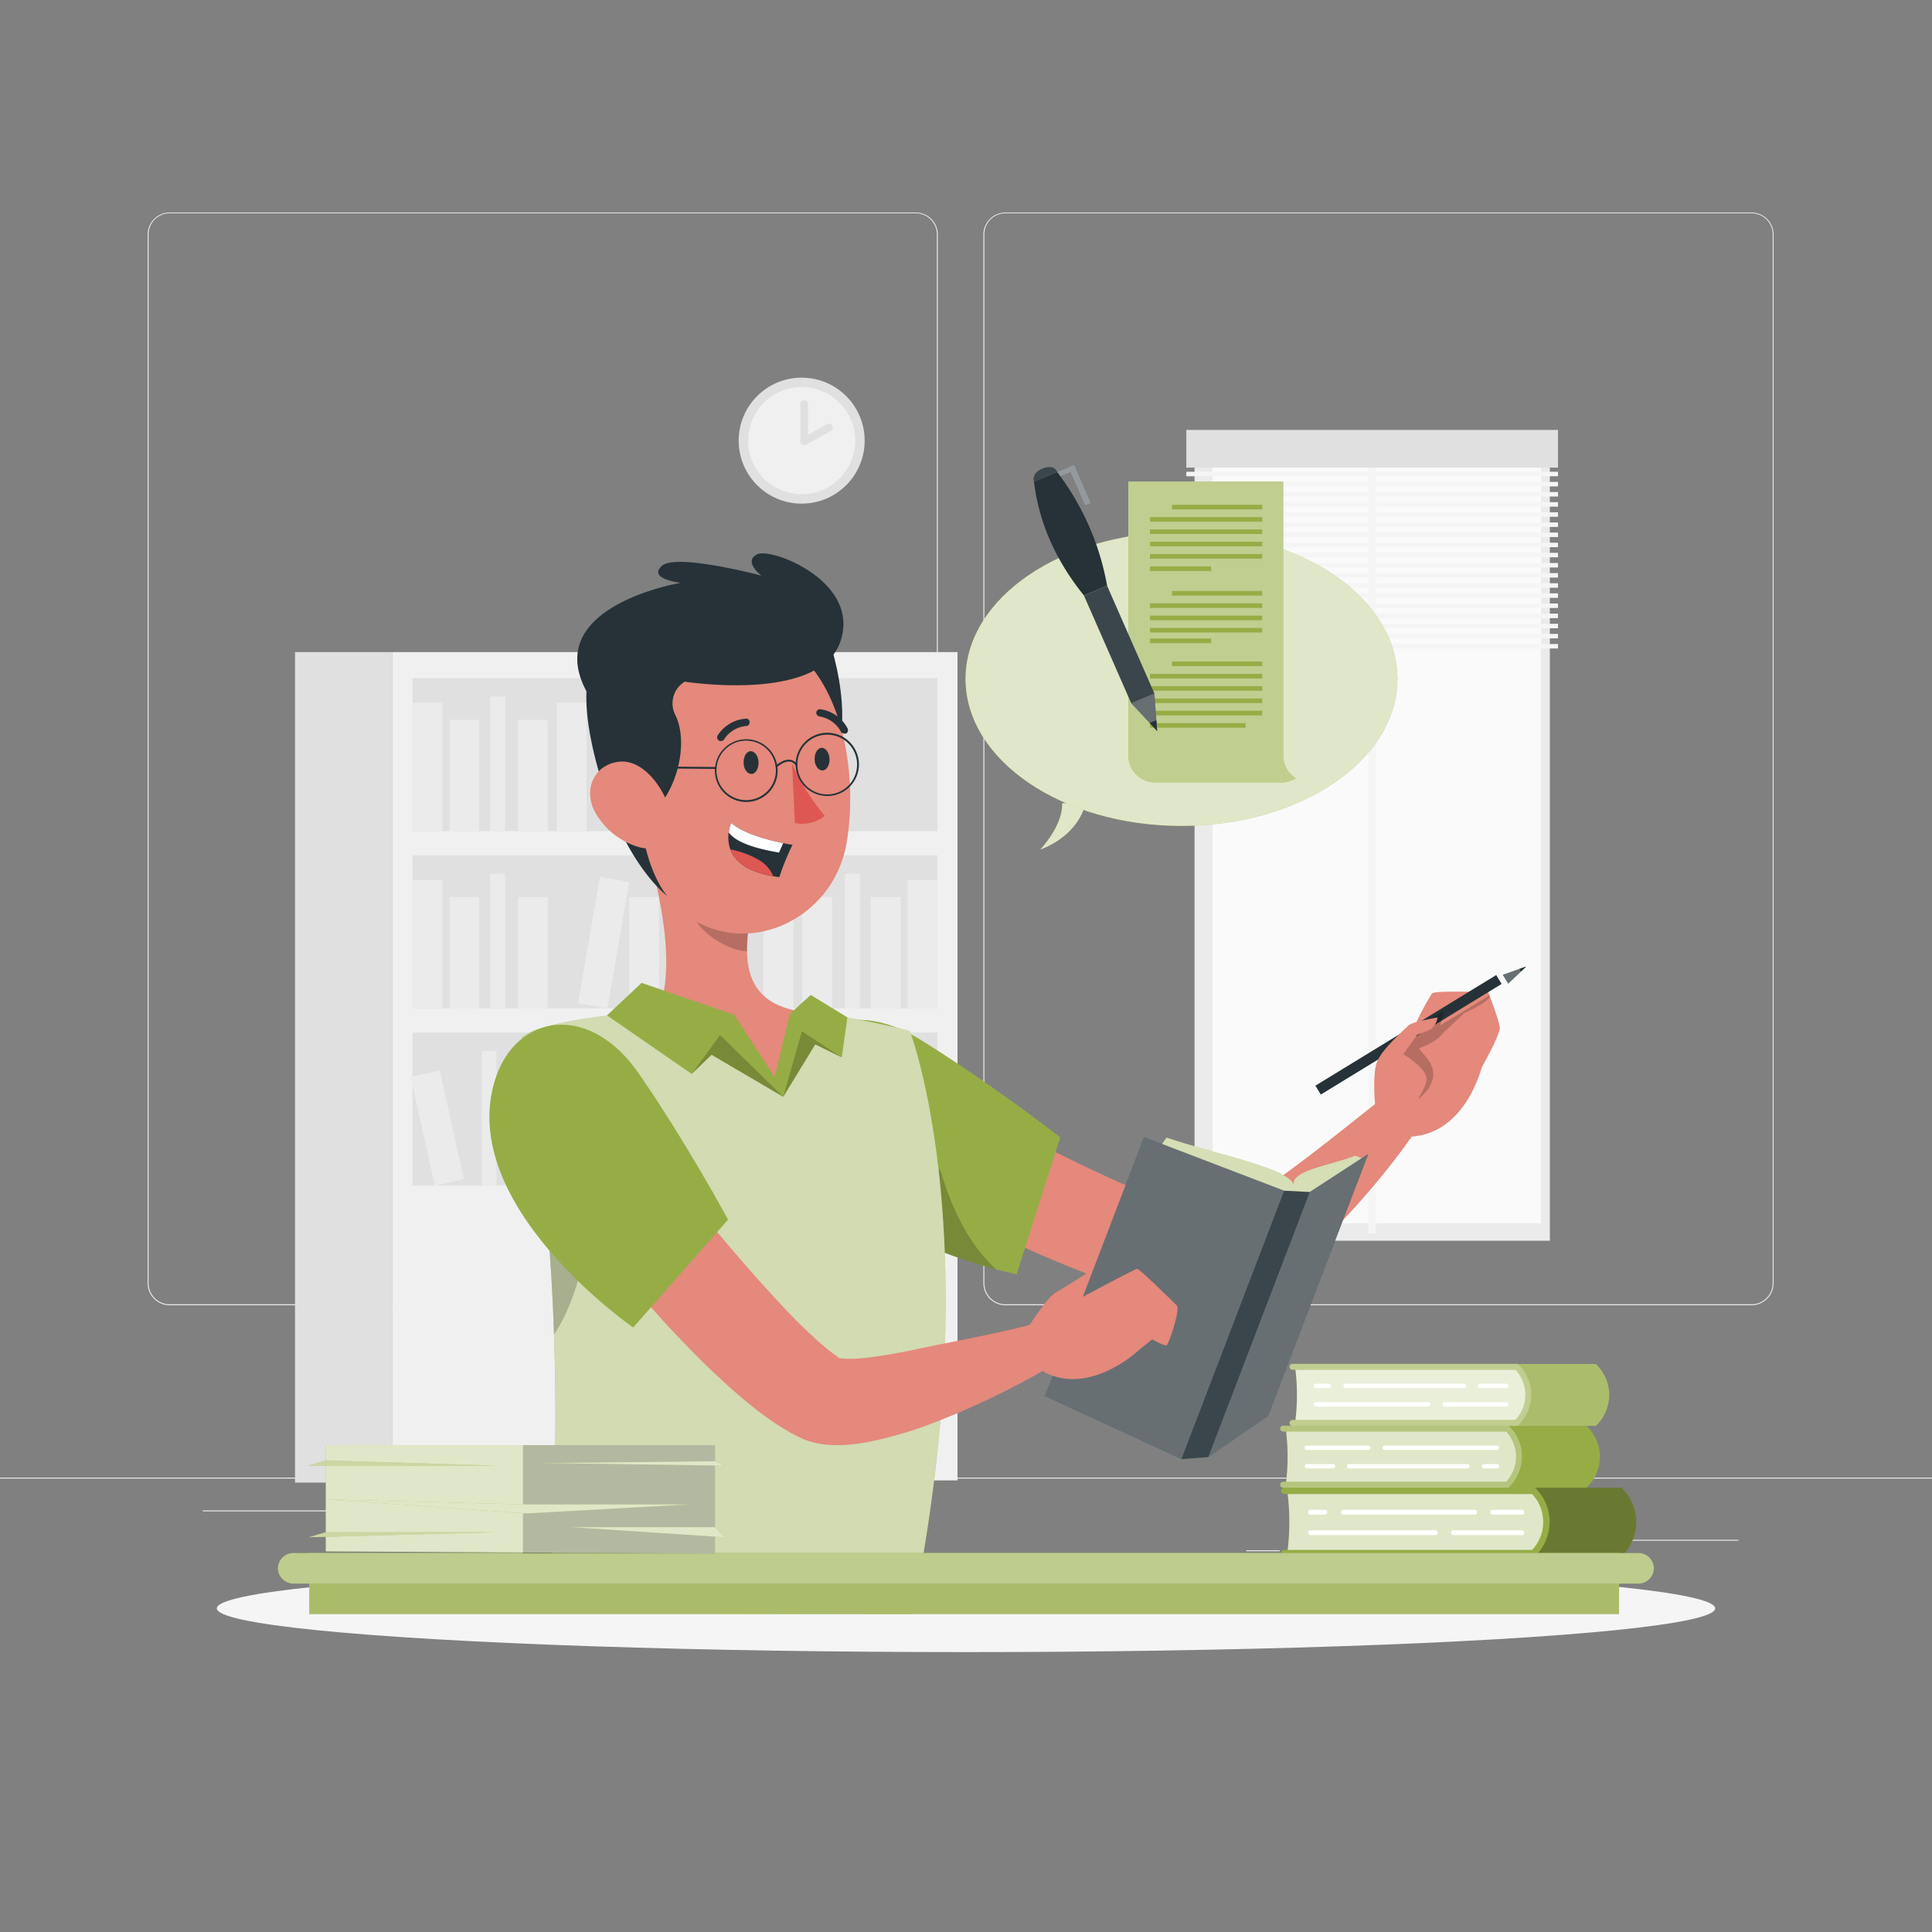 <svg xmlns="http://www.w3.org/2000/svg" viewBox="0 0 500 500"><rect x="0" y="0" width="500" height="500" fill="#808080" stroke="none"/><g id="freepik--background-complete--inject-21"><rect y="382.4" width="500" height="0.25" style="fill:#ebebeb"></rect><rect x="416.78" y="398.49" width="33.12" height="0.25" style="fill:#ebebeb"></rect><rect x="322.53" y="401.21" width="8.69" height="0.25" style="fill:#ebebeb"></rect><rect x="396.59" y="389.21" width="19.19" height="0.25" style="fill:#ebebeb"></rect><rect x="52.46" y="390.89" width="43.19" height="0.25" style="fill:#ebebeb"></rect><rect x="104.56" y="390.89" width="6.33" height="0.25" style="fill:#ebebeb"></rect><rect x="131.47" y="395.11" width="93.68" height="0.25" style="fill:#ebebeb"></rect><path d="M237,337.8H43.91a5.71,5.71,0,0,1-5.7-5.71V60.66A5.71,5.71,0,0,1,43.91,55H237a5.71,5.71,0,0,1,5.71,5.71V332.09A5.71,5.71,0,0,1,237,337.8ZM43.91,55.2a5.46,5.46,0,0,0-5.45,5.46V332.09a5.46,5.46,0,0,0,5.45,5.46H237a5.47,5.47,0,0,0,5.46-5.46V60.66A5.47,5.47,0,0,0,237,55.2Z" style="fill:#ebebeb"></path><path d="M453.31,337.8H260.21a5.72,5.72,0,0,1-5.71-5.71V60.66A5.72,5.72,0,0,1,260.21,55h193.1A5.71,5.71,0,0,1,459,60.66V332.09A5.71,5.71,0,0,1,453.31,337.8ZM260.21,55.2a5.47,5.47,0,0,0-5.46,5.46V332.09a5.47,5.47,0,0,0,5.46,5.46h193.1a5.47,5.47,0,0,0,5.46-5.46V60.66a5.47,5.47,0,0,0-5.46-5.46Z" style="fill:#ebebeb"></path><rect x="101.58" y="168.76" width="146.22" height="214.37" style="fill:#f0f0f0"></rect><rect x="106.75" y="175.51" width="135.88" height="39.59" style="fill:#e0e0e0"></rect><rect x="106.75" y="181.92" width="7.72" height="33.18" style="fill:#ebebeb"></rect><rect x="144.08" y="181.92" width="7.72" height="33.18" style="fill:#ebebeb"></rect><rect x="189.32" y="181.5" width="7.72" height="33.18" transform="translate(-30.84 35.69) rotate(-9.78)" style="fill:#ebebeb"></rect><rect x="116.32" y="186.29" width="7.72" height="28.81" style="fill:#ebebeb"></rect><rect x="134.06" y="186.29" width="7.72" height="28.81" style="fill:#ebebeb"></rect><rect x="178.84" y="186.29" width="7.72" height="28.81" style="fill:#ebebeb"></rect><rect x="157.43" y="185.8" width="7.72" height="28.81" transform="translate(-39.59 39.75) rotate(-12.53)" style="fill:#ebebeb"></rect><rect x="126.85" y="180.27" width="3.86" height="34.83" style="fill:#ebebeb"></rect><rect x="172.76" y="180.27" width="3.86" height="34.83" style="fill:#ebebeb"></rect><rect x="106.75" y="221.37" width="135.88" height="39.59" transform="translate(349.38 482.33) rotate(180)" style="fill:#e0e0e0"></rect><rect x="234.91" y="227.78" width="7.72" height="33.18" transform="translate(477.55 488.74) rotate(180)" style="fill:#ebebeb"></rect><rect x="197.59" y="227.78" width="7.72" height="33.18" transform="translate(402.9 488.74) rotate(180)" style="fill:#ebebeb"></rect><rect x="152.34" y="227.37" width="7.72" height="33.18" transform="translate(268.71 510.9) rotate(-170.22)" style="fill:#ebebeb"></rect><rect x="225.35" y="232.15" width="7.72" height="28.81" transform="translate(458.42 493.11) rotate(180)" style="fill:#ebebeb"></rect><rect x="207.61" y="232.15" width="7.72" height="28.81" transform="translate(422.93 493.11) rotate(180)" style="fill:#ebebeb"></rect><rect x="162.82" y="232.15" width="7.72" height="28.81" transform="translate(333.37 493.11) rotate(180)" style="fill:#ebebeb"></rect><rect x="184.23" y="231.66" width="7.72" height="28.81" transform="translate(318.34 527.07) rotate(-167.47)" style="fill:#ebebeb"></rect><rect x="218.67" y="226.13" width="3.86" height="34.83" transform="translate(441.21 487.09) rotate(180)" style="fill:#ebebeb"></rect><rect x="172.76" y="226.13" width="3.86" height="34.83" transform="translate(349.38 487.09) rotate(180)" style="fill:#ebebeb"></rect><rect x="106.75" y="227.78" width="7.72" height="33.18" style="fill:#ebebeb"></rect><rect x="116.32" y="232.15" width="7.72" height="28.81" style="fill:#ebebeb"></rect><rect x="134.06" y="232.15" width="7.72" height="28.81" style="fill:#ebebeb"></rect><rect x="126.85" y="226.13" width="3.86" height="34.83" style="fill:#ebebeb"></rect><rect x="106.75" y="267.23" width="135.88" height="39.59" style="fill:#e0e0e0"></rect><rect x="184.74" y="273.64" width="7.72" height="33.18" style="fill:#ebebeb"></rect><rect x="229.99" y="273.23" width="7.72" height="33.18" transform="translate(-45.83 43.93) rotate(-9.78)" style="fill:#ebebeb"></rect><rect x="156.98" y="278.01" width="7.72" height="28.81" style="fill:#ebebeb"></rect><rect x="174.73" y="278.01" width="7.72" height="28.81" style="fill:#ebebeb"></rect><rect x="219.51" y="278.01" width="7.72" height="28.81" style="fill:#ebebeb"></rect><rect x="198.1" y="277.52" width="7.72" height="28.81" transform="translate(-58.51 50.76) rotate(-12.53)" style="fill:#ebebeb"></rect><rect x="167.52" y="271.99" width="3.86" height="34.83" style="fill:#ebebeb"></rect><rect x="213.43" y="271.99" width="3.86" height="34.83" style="fill:#ebebeb"></rect><rect x="141.18" y="273.23" width="7.72" height="33.18" transform="translate(-47.12 28.85) rotate(-9.78)" style="fill:#ebebeb"></rect><rect x="130.7" y="278.01" width="7.72" height="28.81" style="fill:#ebebeb"></rect><rect x="109.29" y="277.52" width="7.72" height="28.81" transform="translate(-60.63 31.49) rotate(-12.53)" style="fill:#ebebeb"></rect><rect x="124.63" y="271.99" width="3.86" height="34.83" style="fill:#ebebeb"></rect><rect x="76.36" y="168.76" width="25.23" height="214.94" transform="translate(177.94 552.46) rotate(180)" style="fill:#e0e0e0"></rect><rect x="309.15" y="113.96" width="91.95" height="207.14" style="fill:#ebebeb"></rect><rect x="256.61" y="174.41" width="199.37" height="85.01" transform="translate(573.21 -139.38) rotate(90)" style="fill:#fafafa"></rect><rect x="354.14" y="116.85" width="1.95" height="202.31" style="fill:#f5f5f5"></rect><rect x="307.02" y="111.27" width="96.19" height="9.75" style="fill:#e0e0e0"></rect><rect x="307.02" y="122.09" width="96.19" height="1.16" style="fill:#f5f5f5"></rect><rect x="307.02" y="124.72" width="96.19" height="1.16" style="fill:#f5f5f5"></rect><rect x="307.02" y="127.34" width="96.19" height="1.16" style="fill:#f5f5f5"></rect><rect x="307.02" y="129.96" width="96.19" height="1.16" style="fill:#f5f5f5"></rect><rect x="307.02" y="132.58" width="96.19" height="1.16" style="fill:#f5f5f5"></rect><rect x="307.02" y="135.21" width="96.19" height="1.16" style="fill:#f5f5f5"></rect><rect x="307.02" y="137.83" width="96.19" height="1.16" style="fill:#f5f5f5"></rect><rect x="307.02" y="140.45" width="96.19" height="1.16" style="fill:#f5f5f5"></rect><rect x="307.02" y="143.07" width="96.19" height="1.16" style="fill:#f5f5f5"></rect><rect x="307.02" y="145.7" width="96.19" height="1.16" style="fill:#f5f5f5"></rect><rect x="307.02" y="148.32" width="96.19" height="1.16" style="fill:#f5f5f5"></rect><rect x="307.02" y="150.94" width="96.19" height="1.16" style="fill:#f5f5f5"></rect><rect x="307.02" y="153.56" width="96.19" height="1.16" style="fill:#f5f5f5"></rect><rect x="307.02" y="156.18" width="96.19" height="1.16" style="fill:#f5f5f5"></rect><rect x="307.02" y="158.81" width="96.19" height="1.16" style="fill:#f5f5f5"></rect><rect x="307.02" y="161.43" width="96.19" height="1.16" style="fill:#f5f5f5"></rect><rect x="307.02" y="164.05" width="96.19" height="1.16" style="fill:#f5f5f5"></rect><rect x="307.02" y="166.67" width="96.19" height="1.16" style="fill:#f5f5f5"></rect><circle cx="207.47" cy="114.04" r="16.3" style="fill:#e0e0e0"></circle><circle cx="207.47" cy="114.04" r="13.86" style="fill:#f0f0f0"></circle><polyline points="208.12 104.53 208.12 114.22 214.54 110.59" style="fill:#f0f0f0"></polyline><path d="M208.12,115.23a1,1,0,0,1-1-1v-9.7a1,1,0,1,1,2,0v8l4.93-2.79a1,1,0,0,1,1.36.38,1,1,0,0,1-.37,1.36l-6.43,3.64A1.05,1.05,0,0,1,208.12,115.23Z" style="fill:#e0e0e0"></path></g><g id="freepik--Shadow--inject-21"><ellipse id="freepik--path--inject-21" cx="250" cy="416.24" rx="193.89" ry="11.32" style="fill:#f5f5f5"></ellipse></g><g id="freepik--speech-bubble--inject-21"><path d="M281,207.62s-1.18,8.19-11.8,12.26c0,0,5.9-6.13,5.69-12Z" style="fill:#96AD46"></path><path d="M281,207.62s-1.18,8.19-11.8,12.26c0,0,5.9-6.13,5.69-12Z" style="fill:#fff;opacity:0.7"></path><ellipse cx="305.76" cy="175.72" rx="55.88" ry="38.03" style="fill:#96AD46"></ellipse><ellipse cx="305.76" cy="175.72" rx="55.88" ry="38.03" style="fill:#fff;opacity:0.7"></ellipse><path d="M292,124.62v70.9a7,7,0,0,0,7,7h32.6a7.33,7.33,0,0,0,3.81-1.08,7,7,0,0,1-3.3-5.94v-70.9Z" style="fill:#96AD46"></path><path d="M292,124.62v70.9a7,7,0,0,0,7,7h32.6a7.33,7.33,0,0,0,3.81-1.08,7,7,0,0,1-3.3-5.94v-70.9Z" style="fill:#fff;opacity:0.4"></path><rect x="303.3" y="130.64" width="23.36" height="1.19" style="fill:#96AD46"></rect><rect x="297.61" y="133.83" width="29.05" height="1.19" style="fill:#96AD46"></rect><rect x="297.61" y="137.01" width="29.05" height="1.19" style="fill:#96AD46"></rect><rect x="297.61" y="140.2" width="29.05" height="1.19" style="fill:#96AD46"></rect><rect x="297.61" y="143.39" width="29.05" height="1.19" style="fill:#96AD46"></rect><rect x="297.61" y="146.58" width="15.83" height="1.19" style="fill:#96AD46"></rect><rect x="303.3" y="171.2" width="23.36" height="1.19" style="fill:#96AD46"></rect><rect x="297.61" y="174.39" width="29.05" height="1.19" style="fill:#96AD46"></rect><rect x="297.61" y="177.57" width="29.05" height="1.19" style="fill:#96AD46"></rect><rect x="297.61" y="180.76" width="29.05" height="1.19" style="fill:#96AD46"></rect><rect x="297.61" y="183.95" width="29.05" height="1.19" style="fill:#96AD46"></rect><rect x="297.61" y="187.14" width="24.73" height="1.19" style="fill:#96AD46"></rect><rect x="303.3" y="152.95" width="23.36" height="1.19" style="fill:#96AD46"></rect><rect x="297.61" y="156.14" width="29.05" height="1.19" style="fill:#96AD46"></rect><rect x="297.61" y="159.33" width="29.05" height="1.19" style="fill:#96AD46"></rect><rect x="297.61" y="162.51" width="29.05" height="1.19" style="fill:#96AD46"></rect><rect x="297.61" y="165.26" width="15.83" height="1.19" style="fill:#96AD46"></rect><polygon points="282.36 130.19 278.58 121.58 278.61 121.57 278.04 120.25 277.99 120.27 276.45 120.92 276.45 120.92 272.04 122.78 272.62 124.09 277.03 122.23 280.81 130.85 282.36 130.19" style="fill:#263238"></polygon><polygon points="282.36 130.19 278.58 121.58 278.61 121.57 278.04 120.25 277.99 120.27 276.45 120.92 276.45 120.92 272.04 122.78 272.62 124.09 277.03 122.23 280.81 130.85 282.36 130.19" style="fill:#fff;opacity:0.5"></polygon><path d="M280.52,154.11q-11-13.63-12.93-29.44l6-2.52a68.24,68.24,0,0,1,12.93,29.44Z" style="fill:#263238"></path><polygon points="292.76 182 299.47 189.18 298.76 179.48 292.76 182" style="fill:#263238"></polygon><polygon points="292.76 182 297.41 186.98 299.47 189.18 298.76 179.48 292.76 182" style="fill:#fff;opacity:0.3"></polygon><polygon points="297.53 187.11 298.87 188.54 299.47 189.18 299.26 186.38 297.53 187.11" style="fill:#263238"></polygon><polygon points="292.76 182 280.52 154.11 286.51 151.59 298.76 179.48 292.76 182" style="fill:#263238"></polygon><polygon points="292.76 182 280.52 154.11 286.51 151.59 298.76 179.48 292.76 182" style="fill:#fff;opacity:0.1"></polygon><path d="M267.59,124.67l6-2.52s-.57-2.12-3.69-.92S267.59,124.67,267.59,124.67Z" style="fill:#263238"></path><path d="M267.59,124.67l6-2.52s-.57-2.12-3.69-.92S267.59,124.67,267.59,124.67Z" style="fill:#fff;opacity:0.1"></path></g><g id="freepik--Books--inject-21"><path d="M333.18,386h76.37V402h-76.4A62.45,62.45,0,0,0,333.18,386Z" style="fill:#96AD46"></path><path d="M333.18,386h76.37V402h-76.4A62.45,62.45,0,0,0,333.18,386Z" style="fill:#fff;opacity:0.7"></path><path d="M397.06,401.37a10.57,10.57,0,0,0,0-14.94L395.63,385h24l.25.24a12.25,12.25,0,0,1,0,17.31l-.25.25h-24Z" style="fill:#96AD46"></path><g style="opacity:0.3"><path d="M397.06,401.37a10.57,10.57,0,0,0,0-14.94L395.63,385h24l.25.24a12.25,12.25,0,0,1,0,17.31l-.25.25h-24Z"></path></g><path d="M332.4,402.8h64.82l.07-.07a12.57,12.57,0,0,0,3.75-8.4,12.18,12.18,0,0,0-3.57-9.09l-.25-.24H332.4a.83.83,0,0,0-.84.83h0a.83.83,0,0,0,.84.84h64.12a10.56,10.56,0,0,1,0,14.45H332.4a.84.84,0,0,0-.84.84h0A.84.84,0,0,0,332.4,402.8Z" style="fill:#96AD46"></path><path d="M339.17,392h3.67a.63.63,0,0,0,.63-.63h0a.63.63,0,0,0-.63-.63h-3.67a.63.63,0,0,0-.63.63h0A.63.63,0,0,0,339.17,392Z" style="fill:#fff"></path><path d="M347.66,392h34a.63.63,0,0,0,.63-.63h0a.63.63,0,0,0-.63-.63h-34a.63.63,0,0,0-.63.63h0A.63.63,0,0,0,347.66,392Z" style="fill:#fff"></path><path d="M386.32,392h7.54a.63.63,0,0,0,.63-.63h0a.63.63,0,0,0-.63-.63h-7.54a.63.63,0,0,0-.63.63h0A.63.63,0,0,0,386.32,392Z" style="fill:#fff"></path><path d="M339.17,397.28h32.27a.63.63,0,0,0,.63-.63h0a.63.63,0,0,0-.63-.63H339.17a.63.63,0,0,0-.63.63h0A.63.63,0,0,0,339.17,397.28Z" style="fill:#fff"></path><path d="M376.16,397.28h17.7a.63.63,0,0,0,.63-.63h0a.63.63,0,0,0-.63-.63h-17.7a.63.63,0,0,0-.63.63h0A.63.63,0,0,0,376.16,397.28Z" style="fill:#fff"></path><path d="M335.2,353.89h68.73v14.33H335.18A55.88,55.88,0,0,0,335.2,353.89Z" style="fill:#96AD46"></path><path d="M335.2,353.89h68.73v14.33H335.18A55.88,55.88,0,0,0,335.2,353.89Z" style="fill:#fff;opacity:0.8"></path><path d="M392.7,367.69a9.52,9.52,0,0,0,0-13.45L391.41,353H413l.22.22a11,11,0,0,1,0,15.58L413,369h-21.6Z" style="fill:#96AD46"></path><g style="opacity:0.2"><path d="M392.7,367.69a9.52,9.52,0,0,0,0-13.45L391.41,353H413l.22.22a11,11,0,0,1,0,15.58L413,369h-21.6Z" style="fill:#fff"></path></g><path d="M334.5,369h58.34l.06-.06a11.28,11.28,0,0,0,3.38-7.55,10.94,10.94,0,0,0-3.22-8.19l-.22-.22H334.5a.76.76,0,0,0-.76.76h0a.76.76,0,0,0,.76.75h57.71a9.52,9.52,0,0,1,0,13H334.5a.75.75,0,0,0-.76.75h0A.75.75,0,0,0,334.5,369Z" style="fill:#96AD46"></path><g style="opacity:0.4"><path d="M334.5,369h58.34l.06-.06a11.28,11.28,0,0,0,3.38-7.55,10.94,10.94,0,0,0-3.22-8.19l-.22-.22H334.5a.76.76,0,0,0-.76.76h0a.76.76,0,0,0,.76.75h57.71a9.52,9.52,0,0,1,0,13H334.5a.75.75,0,0,0-.76.75h0A.75.75,0,0,0,334.5,369Z" style="fill:#fff"></path></g><path d="M340.6,359.23h3.3a.56.56,0,0,0,.56-.56h0a.56.56,0,0,0-.56-.57h-3.3a.57.57,0,0,0-.57.57h0A.57.57,0,0,0,340.6,359.23Z" style="fill:#fff"></path><path d="M348.24,359.23h30.64a.57.57,0,0,0,.57-.56h0a.57.57,0,0,0-.57-.57H348.24a.56.56,0,0,0-.57.57h0A.56.56,0,0,0,348.24,359.23Z" style="fill:#fff"></path><path d="M383,359.23h6.79a.56.56,0,0,0,.56-.56h0a.56.56,0,0,0-.56-.57H383a.57.57,0,0,0-.57.57h0A.57.57,0,0,0,383,359.23Z" style="fill:#fff"></path><path d="M340.6,364h29a.57.57,0,0,0,.57-.57h0a.57.57,0,0,0-.57-.56h-29a.57.57,0,0,0-.57.56h0A.57.57,0,0,0,340.6,364Z" style="fill:#fff"></path><path d="M373.88,364h15.94a.56.56,0,0,0,.56-.57h0a.56.56,0,0,0-.56-.56H373.88a.56.56,0,0,0-.56.56h0A.56.56,0,0,0,373.88,364Z" style="fill:#fff"></path><path d="M332.78,369.91h68.73v14.33H332.76A55.88,55.88,0,0,0,332.78,369.91Z" style="fill:#96AD46"></path><path d="M332.78,369.91h68.73v14.33H332.76A55.88,55.88,0,0,0,332.78,369.91Z" style="fill:#fff;opacity:0.7"></path><path d="M390.28,383.71a9.52,9.52,0,0,0,0-13.45L389,369h21.6l.22.23a11,11,0,0,1,0,15.57l-.22.23H389Z" style="fill:#96AD46"></path><path d="M332.08,385h58.34l.06-.07a11.28,11.28,0,0,0,3.38-7.55,10.9,10.9,0,0,0-3.22-8.18l-.22-.23H332.08a.76.76,0,0,0-.76.76h0a.75.75,0,0,0,.76.75h57.71a9.52,9.52,0,0,1,0,13H332.08a.75.75,0,0,0-.76.75h0A.76.76,0,0,0,332.08,385Z" style="fill:#96AD46"></path><g style="opacity:0.3"><path d="M332.08,385h58.34l.06-.07a11.28,11.28,0,0,0,3.38-7.55,10.9,10.9,0,0,0-3.22-8.18l-.22-.23H332.08a.76.76,0,0,0-.76.76h0a.75.75,0,0,0,.76.75h57.71a9.52,9.52,0,0,1,0,13H332.08a.75.75,0,0,0-.76.75h0A.76.76,0,0,0,332.08,385Z" style="fill:#fff"></path></g><path d="M387.4,378.9h-3.3a.57.57,0,0,0-.57.56h0a.57.57,0,0,0,.57.57h3.3a.56.56,0,0,0,.56-.57h0A.56.56,0,0,0,387.4,378.9Z" style="fill:#fff"></path><path d="M379.76,378.9H349.12a.56.56,0,0,0-.57.56h0a.56.56,0,0,0,.57.57h30.64a.57.57,0,0,0,.57-.57h0A.57.57,0,0,0,379.76,378.9Z" style="fill:#fff"></path><path d="M345,378.9h-6.79a.57.57,0,0,0-.57.56h0a.57.57,0,0,0,.57.57H345a.56.56,0,0,0,.56-.57h0A.56.56,0,0,0,345,378.9Z" style="fill:#fff"></path><path d="M387.4,374.12h-29a.56.56,0,0,0-.57.57h0a.56.56,0,0,0,.57.56h29a.56.56,0,0,0,.56-.56h0A.56.56,0,0,0,387.4,374.12Z" style="fill:#fff"></path><path d="M354.11,374.12H338.18a.57.57,0,0,0-.57.57h0a.57.57,0,0,0,.57.56h15.93a.56.56,0,0,0,.57-.56h0A.56.56,0,0,0,354.11,374.12Z" style="fill:#fff"></path></g><g id="freepik--Character--inject-21"><path d="M255.18,289.14l14.07,7.1c4.73,2.35,9.47,4.68,14.21,6.9s9.48,4.33,14.16,6.28c2.35,1,4.68,1.86,7,2.67s4.52,1.53,6.55,2c1,.26,1.95.45,2.74.57.4.06,0,0-.2.06a.88.88,0,0,0-.29.07c-.07,0,0,0,0,.05a1.49,1.49,0,0,0,.25,0,11.73,11.73,0,0,0,2.09-.64,28.36,28.36,0,0,0,2.8-1.31c2-1,4-2.31,6.13-3.64s4.19-2.79,6.28-4.31c8.41-6,16.79-12.82,25.14-19.4l9.27,8.57c-3.26,4.67-6.68,9-10.3,13.27s-7.41,8.41-11.47,12.45A104.55,104.55,0,0,1,330,331.39a50.09,50.09,0,0,1-4.28,2.69,31.85,31.85,0,0,1-5.43,2.44c-.51.19-1.14.36-1.71.52s-1.25.3-2,.41a19.23,19.23,0,0,1-2.31.25c-.84,0-2,0-2.24,0-1.91-.11-3.65-.32-5.31-.58a84.53,84.53,0,0,1-9.2-2q-4.33-1.23-8.43-2.62c-5.49-1.85-10.74-4-15.93-6.14s-10.25-4.52-15.25-7c-2.5-1.22-5-2.45-7.46-3.75s-4.87-2.59-7.43-4Z" style="fill:#e4897b"></path><polygon points="378.75 258.5 381.32 257.45 381.68 256.7 378.75 258.5" style="opacity:0.2"></polygon><path d="M384.74,255.68l-8.26,4.54-7.3,4.1,14.33,11.86s4-7,4.61-9.83C388.41,264.93,384.74,255.68,384.74,255.68Z" style="fill:#e4897b"></path><path d="M367.32,263a58,58,0,0,1,3.31-5.93c.7-.69,11.69-.36,11.69-.36L380.54,258l-4.44,4-4.48,4.05Z" style="fill:#e4897b"></path><path d="M355.9,286.15,367.32,263l16.56,11.78S380,293.39,365,294.18Z" style="fill:#e4897b"></path><rect x="338.62" y="266.44" width="55.05" height="2.7" transform="matrix(0.85, -0.52, 0.52, 0.85, -85.95, 230.58)" style="fill:#263238"></rect><polygon points="390.33 254.57 394.96 250.15 388.92 252.27 390.33 254.57" style="fill:#263238"></polygon><polygon points="390.33 254.57 393.54 251.51 394.96 250.15 388.92 252.27 390.33 254.57" style="fill:#fff;opacity:0.3"></polygon><polygon points="393.63 251.43 394.55 250.54 394.96 250.15 393.22 250.76 393.63 251.43" style="fill:#263238"></polygon><polygon points="365.54 266.58 363.31 271.11 361.89 271.98 363.87 267.61 365.54 266.58" style="opacity:0.2"></polygon><polygon points="373.68 261.6 372.73 265.37 371.62 266.05 366.22 267.84 366.88 265.76 373.68 261.6" style="opacity:0.2"></polygon><path d="M371.62,266.05l-4.86,1.72-3.61,5,4,11.65c4.81-4.13,4.62-7.74,1.75-11.07l-1.7-2c2.63-1.08,5.09-2.24,6.25-4l5.52-5.19c4-1.78,6.3-3.39,6.63-4.26l-.06-.33-6.9,4.22Z" style="opacity:0.2"></path><path d="M355.9,286.15s-.78-7.52.35-11,7.12-8.55,8.12-9.66,7.7-2.17,7.7-2.17c-.34,1.57-1,2.87-2.53,3.36l-2.78,1.13-3.61,5s6,3.59,6.08,6.41-7.07,12.53-7.07,12.53Z" style="fill:#e4897b"></path><path d="M204.63,285.35c3.64,33.8,58.48,44.42,58.48,44.42l11.28-35.43s-17.95-14-36.3-25.34C218.87,257.12,202.71,267.55,204.63,285.35Z" style="fill:#96AD46"></path><path d="M257.81,328.51c-6.74-6.13-11.41-15.18-14.62-26.27l-3.76,19.92A130.9,130.9,0,0,0,257.81,328.51Z" style="opacity:0.2"></path><path d="M235.43,266.84s20.47,52.76.67,150.89l-93.38-.23c-.61-14.33,5.88-81.43-7.78-149,0,0,3.83-4.68,34-6.67,11.91-.79,29.2-.88,39.69.1A174.63,174.63,0,0,1,235.43,266.84Z" style="fill:#96AD46"></path><path d="M244.52,348.6c-.12,3.57-.3,7.24-.55,11-.2,3.07-.43,6.22-.71,9.44q-.52,5.76-1.25,11.84c-.38,3.31-.82,6.68-1.3,10.12q-.89,6.23-2,12.74-1.15,6.81-2.6,14l-93.38-.22c-.13-3.12.07-8.74.33-16.31.11-3,.22-6.38.32-10,.08-2.63.15-5.43.2-8.34.07-3.24.13-6.65.15-10.22q0-4.15,0-8.58c0-3.41-.06-6.93-.13-10.54,0-2.68-.13-5.4-.22-8.17-.32-9.85-.92-20.28-1.89-31.07a428.56,428.56,0,0,0-6.55-45.78s3.83-4.68,34-6.67c11.92-.79,29.2-.89,39.69.1a176,176,0,0,1,26.84,4.91S246.38,295.05,244.52,348.6Z" style="fill:#fafafa;opacity:0.6"></path><path d="M153.12,310s-.83,22.28-9.74,35.37c-.32-9.85-.92-20.28-1.89-31.07C145.13,311.51,149.1,309.86,153.12,310Z" style="opacity:0.2"></path><path d="M167.69,220.64c3.69,12.49,8.36,35.55.26,44.87,12.67,4,21.78,6.7,33,15,2.94-8.15,6.53-18.72,6.53-18.72-14.5-2.06-15.12-12.61-13.57-22.72Z" style="fill:#e4897b"></path><path d="M178.38,228.17l15.5,10.91a41.22,41.22,0,0,0-.56,7.12c-5.49-.27-13.49-5.52-14.59-11.14A18.87,18.87,0,0,1,178.38,228.17Z" style="opacity:0.2"></path><polygon points="157.09 262.78 166.04 254.37 190.01 262.6 200.49 278.71 204.41 262.38 209.82 257.49 219.31 263.3 217.85 273.65 210.98 270.29 202.7 283.86 184.16 272.98 179 277.94 157.09 262.78" style="fill:#96AD46"></polygon><polygon points="202.7 283.86 207.53 266.9 217.85 273.65 210.98 270.29 202.7 283.86" style="opacity:0.2"></polygon><polygon points="202.7 283.86 186.36 267.86 179 277.94 184.16 272.98 202.7 283.86" style="opacity:0.2"></polygon><path d="M173.65,304.37l10,12.16c3.4,4.05,6.8,8.08,10.25,12s6.95,7.78,10.45,11.45q2.64,2.76,5.31,5.23c1.77,1.65,3.52,3.23,5.18,4.5.82.64,1.61,1.19,2.28,1.62.35.22,0,0-.21,0a.74.74,0,0,0-.29-.06c-.08,0,0,0,0,.05s.1.06.24.08a11.73,11.73,0,0,0,2.17.24,29.81,29.81,0,0,0,3.09-.06c2.23-.15,4.63-.51,7.08-.89s5-.87,7.48-1.42c10.11-2.12,20.82-4,31.11-6.71l4.76,10.61c-4.87,3-9.73,5.54-14.76,8s-10.17,4.73-15.51,6.79a103.9,103.9,0,0,1-17.11,5.13c-1.58.3-3.23.56-5,.74a32.43,32.43,0,0,1-6,.06c-.54,0-1.19-.14-1.78-.22s-1.26-.22-2-.42a19.84,19.84,0,0,1-2.21-.7,21.4,21.4,0,0,1-2-.94,51.59,51.59,0,0,1-4.63-2.66,83,83,0,0,1-7.6-5.56q-3.5-2.86-6.67-5.79c-4.29-3.89-8.26-7.94-12.13-12s-7.57-8.26-11.17-12.51c-1.8-2.12-3.59-4.25-5.32-6.43s-3.43-4.33-5.19-6.67Z" style="fill:#e4897b"></path><path d="M128.14,279.39c-10.23,32.42,35.73,64.17,35.73,64.17l24.56-27.93s-10.82-20-23.08-37.77C152.51,259.25,133.53,262.32,128.14,279.39Z" style="fill:#96AD46"></path><path d="M266.4,343s4.63-7.17,6.56-8.3,10.23-6.38,10.23-6.38L291.9,334l-1.64,1.75-7-.32-5.1,1.83-1.73,8.33-7.38,8.73Z" style="fill:#e4897b"></path><polygon points="286.54 332.12 285.88 331.9 283.48 332.88 284.93 332.98 286.54 332.12" style="opacity:0.2"></polygon><path d="M299.14,298.31l2.76-3.9c12.73,4.34,31.67,7.89,32.94,12.26-.88-3.76,9.59-5.1,15.9-7.57l2.1.81-17.42,23.68Z" style="fill:#96AD46"></path><path d="M299.14,298.31l2.76-3.9c12.73,4.34,31.67,7.89,32.94,12.26-.88-3.76,9.59-5.1,15.9-7.57l2.1.81-17.42,23.68Z" style="fill:#fff;opacity:0.6"></path><polygon points="296.07 294.28 270.42 361.31 305.76 377.61 312.7 377.1 328.19 366.43 354.13 298.62 338.96 308.49 332.34 308.16 296.07 294.28" style="fill:#263238"></polygon><polygon points="296.07 294.28 270.42 361.31 305.76 377.61 332.34 308.16 296.07 294.28" style="fill:#fff;opacity:0.3"></polygon><polygon points="338.96 308.49 312.7 377.1 328.19 366.43 354.13 298.62 338.96 308.49" style="fill:#fff;opacity:0.3"></polygon><polygon points="305.76 377.61 312.7 377.1 338.96 308.49 332.34 308.16 305.76 377.61" style="fill:#fff;opacity:0.1"></polygon><path d="M304.66,338.12v0c0-.05,0-.16-.24-.39-1-1-9.48-9.36-10.16-9.36S266.4,343,266.4,343l2.65,11.39c12.24,7.78,25.62-4.92,25.62-4.92h0l3.5-2.85s2.87,1.64,3.73,1.56C302.37,348.1,305.29,339.58,304.66,338.12ZM290,336h0m.3.87,1.08,3.1,2.34,6.75Z" style="fill:#e4897b"></path><path d="M214,164s10.15,26.23-2,39.86S188.71,167,188.71,167Z" style="fill:#263238"></path><path d="M214,164s10.15,26.23-2,39.86S188.71,167,188.71,167Z" style="fill:#fff;opacity:0"></path><path d="M175,234.71c9.22,8.5,21.21,8.6,30.41,3.27a28.08,28.08,0,0,0,12.83-16.23,26.55,26.55,0,0,0,.73-2.89c3.41-18.17-.78-47.68-20.73-54.67a27.37,27.37,0,0,0-36.33,29.18C164,213.24,164.36,225,175,234.71Z" style="fill:#e4897b"></path><path d="M192.45,197.46c0,1.61,1,2.89,2.07,2.84s1.86-1.43,1.79-3.05-1-2.89-2.07-2.84S192.38,195.81,192.45,197.46Z" style="fill:#263238"></path><path d="M210.83,196.55c0,1.62,1,2.9,2.07,2.84s1.85-1.42,1.78-3-1-2.9-2.07-2.84S210.76,195,210.83,196.55Z" style="fill:#263238"></path><path d="M205,197.64a57.78,57.78,0,0,0,8.45,13.52,9.44,9.44,0,0,1-7.74,1.85Z" style="fill:#de5753"></path><path d="M186.46,191.79a1,1,0,0,0,.91-.42,7.68,7.68,0,0,1,5.95-3.5,1,1,0,0,0,0-1.9h0a9.5,9.5,0,0,0-7.56,4.31,1,1,0,0,0,.21,1.33h0A1.33,1.33,0,0,0,186.46,191.79Z" style="fill:#263238"></path><path d="M218.41,189.83a1,1,0,0,0,.57,0,1,1,0,0,0,.39-1.29h0a9.48,9.48,0,0,0-7.13-5,1,1,0,0,0-1,.88h0a1,1,0,0,0,.87,1h0a7.67,7.67,0,0,1,5.59,4.07A1,1,0,0,0,218.41,189.83Z" style="fill:#263238"></path><path d="M175.3,167.74l1.92,8.67a6.56,6.56,0,0,0-2.48,8.55c3.54,7.1.47,18.94-4.74,24.06,0,0-.49-3.18-3.11-2.16s-.26,17.58,5.77,25c0,0-8.65-6.41-14.84-23.44-5.73-15.75-7.55-29.16-4.84-35.73Z" style="fill:#263238"></path><path d="M175.3,167.74l1.92,8.67a6.56,6.56,0,0,0-2.48,8.55c3.54,7.1.47,18.94-4.74,24.06,0,0-.49-3.18-3.11-2.16s-.26,17.58,5.77,25c0,0-8.65-6.41-14.84-23.44-5.73-15.75-7.55-29.16-4.84-35.73Z" style="fill:#fff;opacity:0"></path><path d="M154,210.16a19,19,0,0,0,11.36,9.07c6.41,1.81,9.64-3.93,7.88-10-1.61-5.38-6.87-13-13.33-12.06S151,204.72,154,210.16Z" style="fill:#e4897b"></path><path d="M177.22,176.41s34.51,5.5,40.18-10.13-17.75-24.7-21.45-22.82,1.1,5.51,1.1,5.51-22.11-5.9-25.79-2.5,4.91,4.37,4.91,4.37-36.25,6-24.39,28.08A36.36,36.36,0,0,1,177.22,176.41Z" style="fill:#263238"></path><path d="M205.1,218.64a62.45,62.45,0,0,0-3.41,8.37c-.52-.07-1.05-.15-1.57-.25-7.12-1.17-10-4.07-11.11-6.93a9.24,9.24,0,0,1-.43-4.38,8.94,8.94,0,0,1,.61-2.45c3.41,2.88,10,4.49,13.49,5.2C204.16,218.52,205.1,218.64,205.1,218.64Z" style="fill:#263238"></path><path d="M202.68,218.2l-1.07,2.44c-6.7-1.12-11.27-2.81-13-5.19a8.94,8.94,0,0,1,.61-2.45C192.6,215.88,199.15,217.49,202.68,218.2Z" style="fill:#fff"></path><path d="M200.12,226.76c-7.12-1.17-10-4.07-11.11-6.93a23.24,23.24,0,0,1,7.65,2.88A8.73,8.73,0,0,1,200.12,226.76Z" style="fill:#dd5753"></path><path d="M194.72,207.4a8.44,8.44,0,0,1-2.25.13,8.12,8.12,0,1,1,2.25-.13Zm-3.13-15.57a7.72,7.72,0,0,0-3.48,1.7,7.69,7.69,0,1,0,5.6-1.82A7.5,7.5,0,0,0,191.59,191.83Z" style="fill:#263238"></path><path d="M215.7,205.85a7.89,7.89,0,0,1-2.23.13,8.18,8.18,0,0,1,1.27-16.32,8.2,8.2,0,0,1,7.53,8.8h0A8.19,8.19,0,0,1,215.7,205.85Zm-3.11-15.57a7.73,7.73,0,1,0,2.12-.12A8.32,8.32,0,0,0,212.59,190.28Zm9.43,8.16Z" style="fill:#263238"></path><path d="M206.22,198.26a.26.26,0,0,1-.26-.1,2.15,2.15,0,0,0-1.55-1.06c-1.55-.18-3.25,1.38-3.27,1.39a.25.25,0,0,1-.35,0,.24.24,0,0,1,0-.35c.08-.08,1.89-1.74,3.67-1.52a2.62,2.62,0,0,1,1.91,1.27.26.26,0,0,1-.07.35A.16.16,0,0,1,206.22,198.26Z" style="fill:#263238"></path><path d="M185.25,199h-.06l-17.48-.16a.25.25,0,1,1,0-.5l17.48.16a.25.25,0,0,1,.25.25A.27.27,0,0,1,185.25,199Z" style="fill:#263238"></path><rect x="80.03" y="401.93" width="338.98" height="15.8" style="fill:#96AD46"></rect><rect x="80.03" y="401.93" width="338.98" height="15.8" style="fill:#fafafa;opacity:0.2"></rect><path d="M424.07,401.93H75.93a4,4,0,0,0-4,3.95h0a4,4,0,0,0,4,3.95H424.07a4,4,0,0,0,3.95-3.95h0A4,4,0,0,0,424.07,401.93Z" style="fill:#96AD46"></path><path d="M424.07,401.93H75.93a4,4,0,0,0-4,3.95h0a4,4,0,0,0,4,3.95H424.07a4,4,0,0,0,3.95-3.95h0A4,4,0,0,0,424.07,401.93Z" style="fill:#fafafa;opacity:0.4"></path></g><g id="freepik--Sheets--inject-21"><polygon points="84.32 401.49 84.32 374.01 185.03 374.01 185.03 402.07 84.32 401.49" style="fill:#96AD46"></polygon><polygon points="84.32 401.49 84.32 374.01 185.03 374.01 185.03 402.07 84.32 401.49" style="fill:#fff;opacity:0.7"></polygon><rect x="135.34" y="374.01" width="49.69" height="28.06" style="opacity:0.2"></rect><polygon points="84.32 377.95 79.86 379.32 128.53 379.32 84.32 377.95" style="fill:#96AD46"></polygon><polygon points="84.32 388.04 135.34 389.34 178.5 389.34 136.28 391.68 84.32 388.04" style="fill:#96AD46"></polygon><polygon points="128.53 396.53 84.32 396.53 79.86 397.85 128.53 396.53" style="fill:#96AD46"></polygon><polygon points="139.96 378.63 185.03 378.16 187.48 379.32 139.96 378.63" style="fill:#96AD46"></polygon><polygon points="147.8 395.23 185.03 395.23 187.48 397.85 147.8 395.23" style="fill:#96AD46"></polygon><polygon points="84.32 377.95 79.86 379.32 128.53 379.32 84.32 377.95" style="fill:#fff;opacity:0.5"></polygon><polygon points="84.32 388.04 135.34 389.34 178.5 389.34 136.28 391.68 84.32 388.04" style="fill:#fff;opacity:0.7"></polygon><polygon points="128.53 396.53 84.32 396.53 79.86 397.85 128.53 396.53" style="fill:#fff;opacity:0.5"></polygon><polygon points="139.96 378.63 185.03 378.16 187.48 379.32 139.96 378.63" style="fill:#fff;opacity:0.7"></polygon><polyline points="187.48 397.85 147.8 395.23 185.03 395.23" style="fill:#fff;opacity:0.7"></polyline></g></svg>
